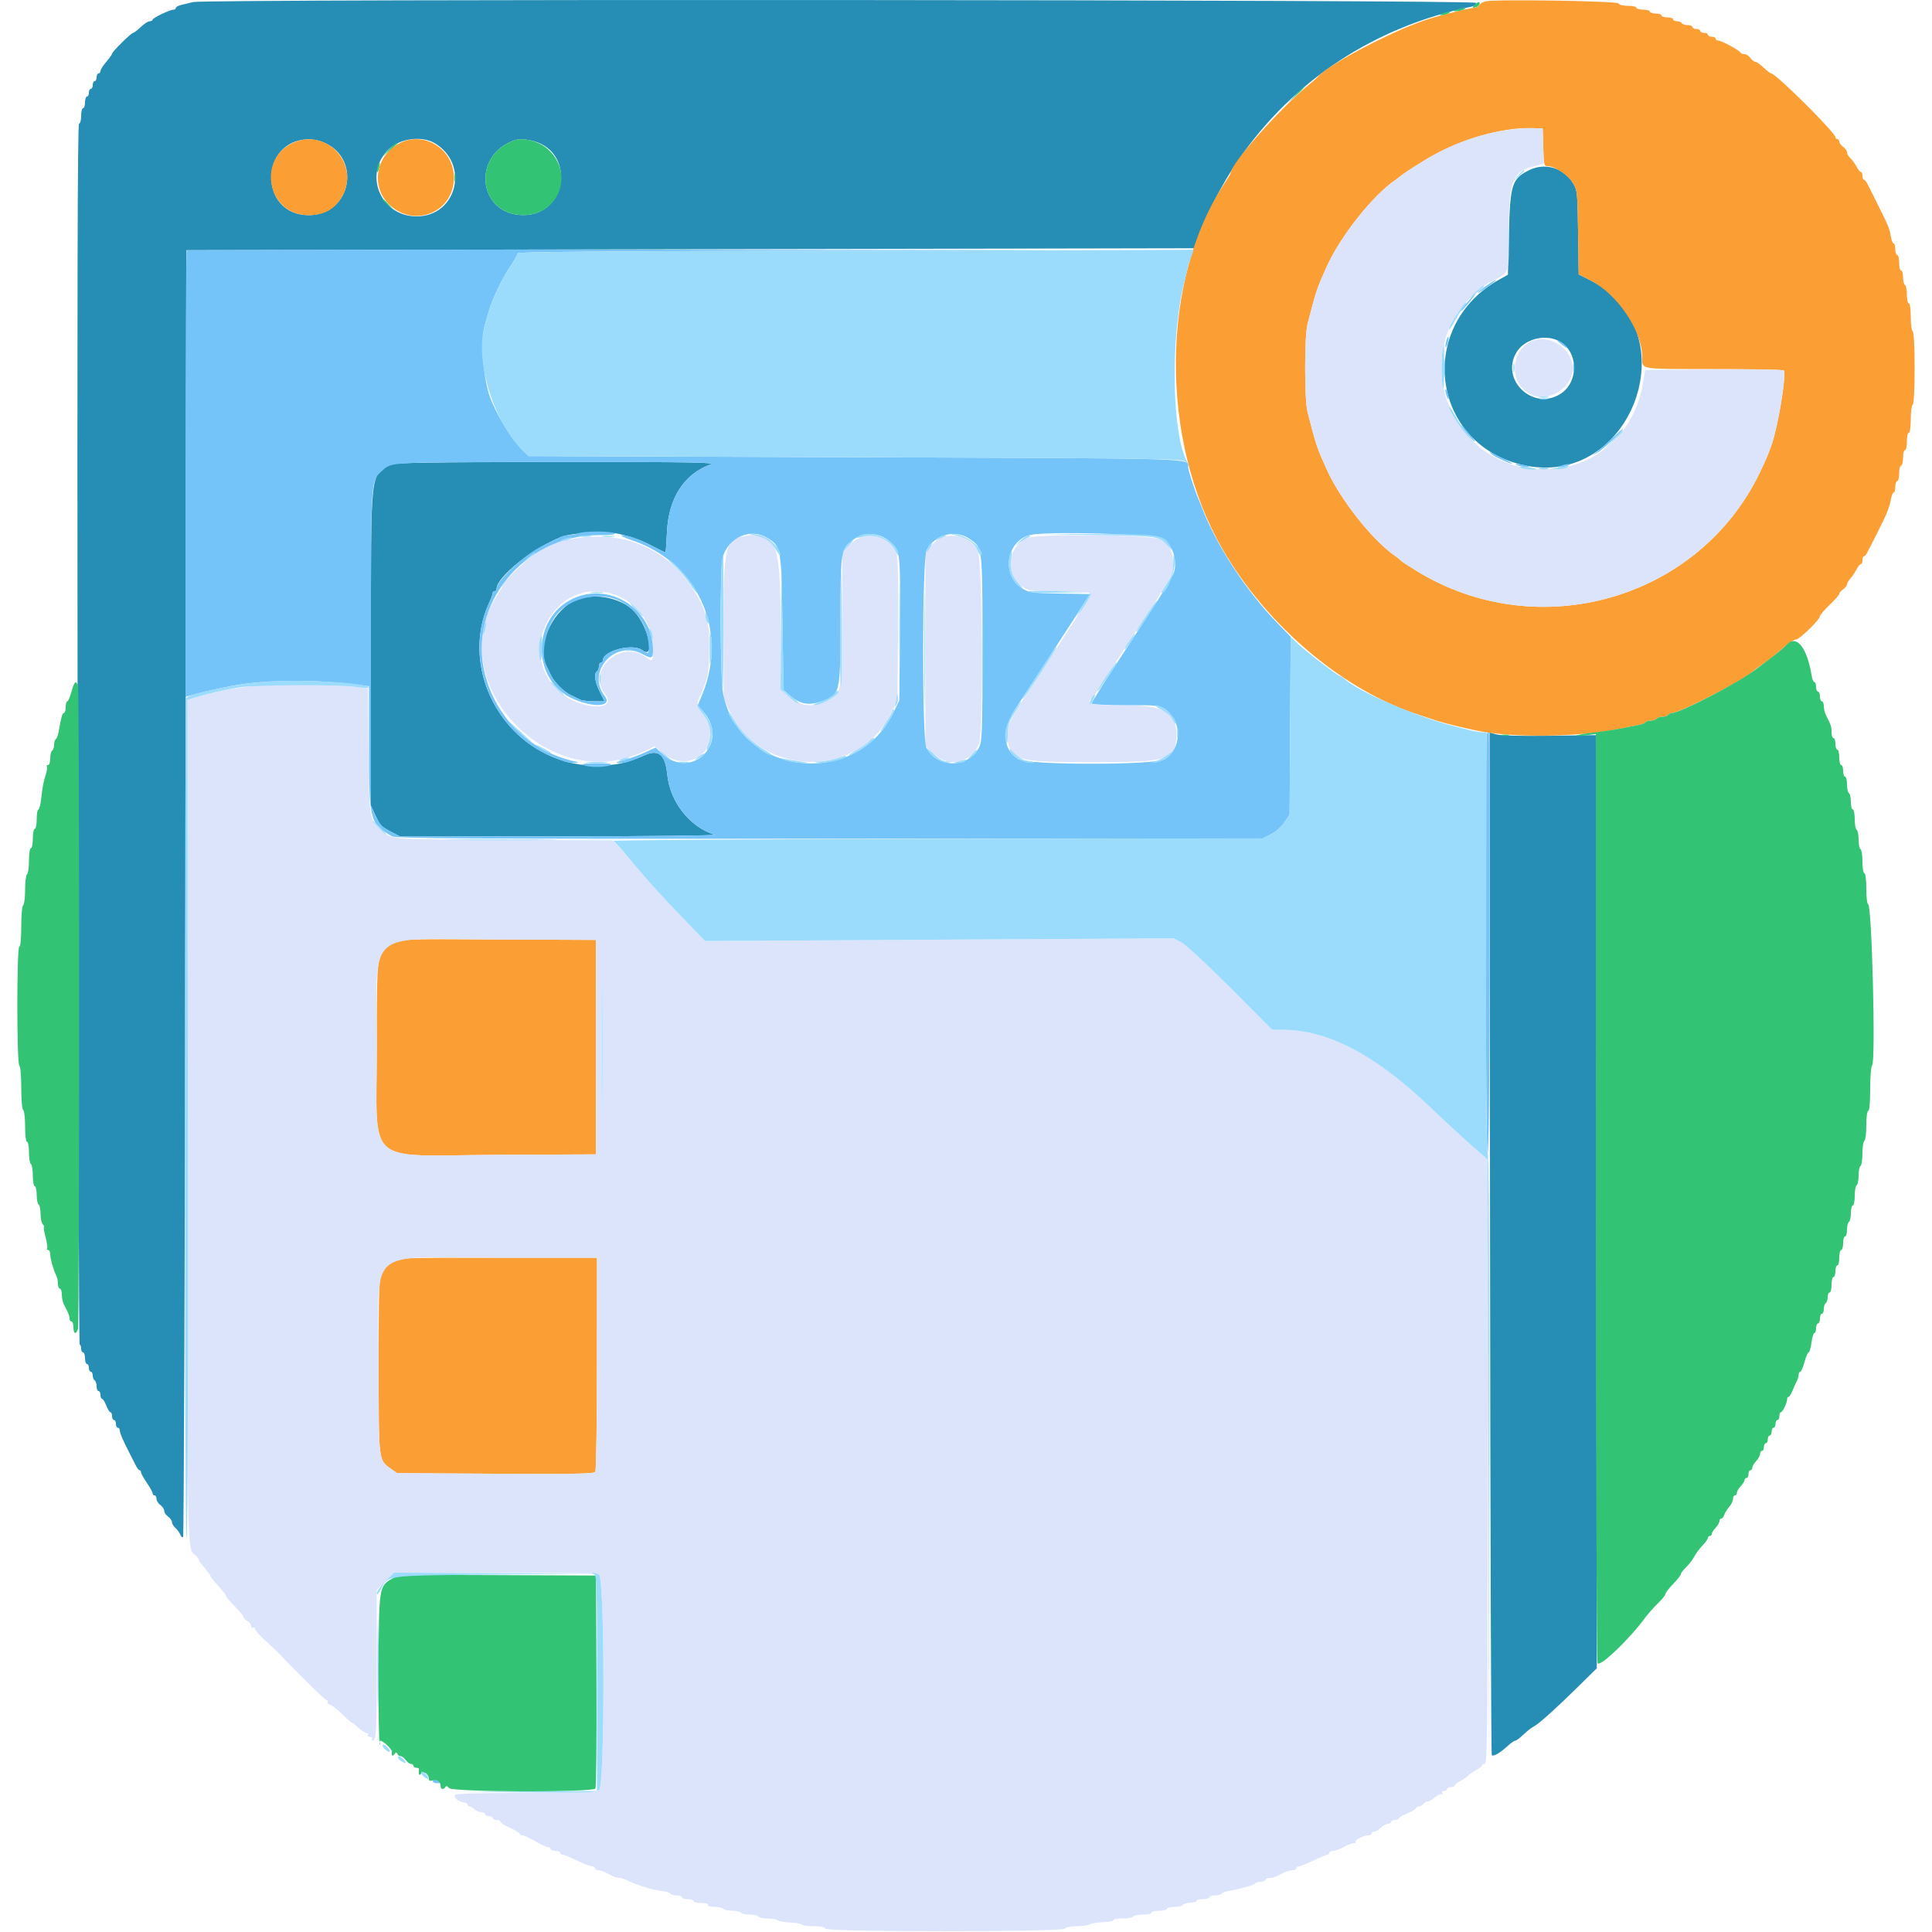 <svg id="svg" version="1.1" xmlns="http://www.w3.org/2000/svg" xmlns:xlink="http://www.w3.org/1999/xlink" width="400" height="400" viewBox="0, 0, 400,400"><g id="svgg"><path id="path0" d="M40.000 0.424 C 39.230 0.607,38.105 0.877,37.500 1.025 C 36.895 1.173,36.400 1.452,36.400 1.647 C 36.400 1.841,36.188 2.000,35.928 2.000 C 35.173 2.000,31.600 3.710,31.600 4.071 C 31.600 4.252,31.328 4.400,30.996 4.400 C 30.664 4.400,29.828 4.940,29.137 5.600 C 28.446 6.260,27.737 6.800,27.560 6.800 C 27.166 6.800,23.200 10.727,23.199 11.119 C 23.199 11.274,22.659 12.030,22.000 12.800 C 21.341 13.570,20.801 14.425,20.801 14.700 C 20.800 14.975,20.620 15.200,20.400 15.200 C 20.180 15.200,20.000 15.560,20.000 16.000 C 20.000 16.440,19.820 16.800,19.600 16.800 C 19.380 16.800,19.200 17.160,19.200 17.600 C 19.200 18.040,19.020 18.400,18.800 18.400 C 18.580 18.400,18.400 18.760,18.400 19.200 C 18.400 19.640,18.220 20.000,18.000 20.000 C 17.780 20.000,17.600 20.540,17.600 21.200 C 17.600 21.860,17.420 22.400,17.200 22.400 C 16.980 22.400,16.800 23.120,16.800 24.000 C 16.800 24.886,16.606 25.600,16.365 25.600 C 16.052 25.600,15.968 61.131,16.065 152.000 C 16.139 221.520,16.335 278.400,16.500 278.400 C 16.665 278.400,16.800 278.760,16.800 279.200 C 16.800 279.640,16.980 280.000,17.200 280.000 C 17.420 280.000,17.600 280.540,17.600 281.200 C 17.600 281.860,17.780 282.400,18.000 282.400 C 18.220 282.400,18.400 282.760,18.400 283.200 C 18.400 283.640,18.580 284.000,18.800 284.000 C 19.020 284.000,19.200 284.349,19.200 284.776 C 19.200 285.203,19.380 285.664,19.600 285.800 C 19.820 285.936,20.000 286.487,20.000 287.024 C 20.000 287.561,20.180 288.000,20.400 288.000 C 20.620 288.000,20.800 288.360,20.800 288.800 C 20.800 289.240,20.946 289.600,21.125 289.600 C 21.304 289.600,21.698 290.230,22.000 291.000 C 22.302 291.770,22.696 292.400,22.875 292.400 C 23.054 292.400,23.200 292.760,23.200 293.200 C 23.200 293.640,23.380 294.000,23.600 294.000 C 23.820 294.000,24.000 294.360,24.000 294.800 C 24.000 295.240,24.180 295.600,24.400 295.600 C 24.620 295.600,24.800 295.842,24.800 296.139 C 24.800 296.700,25.480 298.282,26.890 301.000 C 27.346 301.880,27.917 303.004,28.160 303.497 C 28.402 303.990,28.735 304.395,28.900 304.397 C 29.065 304.399,29.200 304.593,29.200 304.828 C 29.200 305.063,29.740 306.041,30.400 307.000 C 31.060 307.959,31.600 308.937,31.600 309.172 C 31.600 309.407,31.780 309.600,32.000 309.600 C 32.220 309.600,32.400 309.920,32.400 310.312 C 32.400 310.703,32.760 311.283,33.200 311.600 C 33.640 311.917,34.000 312.457,34.000 312.800 C 34.000 313.143,34.360 313.683,34.800 314.000 C 35.240 314.317,35.600 314.831,35.600 315.141 C 35.600 315.452,35.927 315.997,36.328 316.353 C 36.728 316.709,37.182 317.341,37.337 317.757 C 37.492 318.174,37.750 318.384,37.909 318.224 C 38.069 318.064,38.290 258.053,38.400 184.867 L 38.600 51.800 142.940 51.600 L 247.281 51.400 247.861 49.600 C 249.212 45.408,253.077 37.933,256.345 33.189 C 267.797 16.566,284.632 5.488,304.700 1.369 C 305.195 1.268,305.600 0.918,305.600 0.592 C 305.600 -0.076,42.808 -0.242,40.000 0.424 M66.440 29.266 C 75.065 32.226,72.920 44.636,63.800 44.545 C 53.593 44.444,53.632 29.091,63.840 28.832 C 64.522 28.814,65.692 29.010,66.440 29.266 M90.000 29.640 C 97.283 33.992,94.608 44.800,86.249 44.800 C 78.717 44.800,75.116 35.913,80.580 30.812 C 82.907 28.640,87.393 28.082,90.000 29.640 M110.511 29.224 C 119.194 31.635,117.394 44.523,108.373 44.531 C 99.085 44.540,97.521 32.292,106.400 29.080 C 107.383 28.725,108.904 28.778,110.511 29.224 M316.600 35.226 C 313.031 36.998,312.656 38.170,312.408 48.340 L 312.200 56.880 310.400 57.885 C 293.272 67.450,296.233 91.714,315.077 96.217 C 337.744 101.632,350.044 68.522,329.263 58.032 L 326.856 56.817 326.728 48.108 C 326.606 39.791,326.558 39.332,325.665 37.896 C 323.704 34.743,319.857 33.609,316.600 35.226 M323.084 70.786 C 326.871 73.095,326.824 79.236,323.001 81.599 C 317.318 85.112,310.543 78.563,313.998 72.896 C 315.721 70.071,320.203 69.029,323.084 70.786 M80.903 96.175 C 76.593 98.559,76.800 96.637,76.800 134.200 L 76.800 166.809 77.684 168.704 C 78.740 170.971,78.907 171.145,81.138 172.300 L 82.876 173.200 115.938 173.166 C 134.122 173.147,148.530 172.989,147.956 172.815 C 142.836 171.265,138.705 166.020,138.149 160.366 C 137.746 156.257,136.371 155.073,133.496 156.357 C 129.888 157.967,127.440 158.496,123.600 158.496 C 120.126 158.496,117.431 157.973,114.400 156.711 C 101.972 151.537,95.826 136.699,101.224 124.904 C 101.651 123.972,102.000 123.027,102.000 122.804 C 102.000 122.582,102.180 122.400,102.400 122.400 C 102.620 122.400,102.803 122.175,102.807 121.900 C 102.843 119.445,110.336 113.444,116.200 111.173 C 118.532 110.271,125.482 109.912,128.200 110.554 C 131.125 111.246,132.767 111.843,135.133 113.078 C 136.526 113.805,137.716 114.400,137.777 114.400 C 137.837 114.400,137.979 112.458,138.091 110.085 C 138.422 103.108,141.656 98.113,147.099 96.171 C 148.374 95.716,143.566 95.638,115.200 95.657 C 89.395 95.674,81.596 95.791,80.903 96.175 M118.604 124.535 C 113.989 127.035,111.157 133.982,113.153 137.905 C 113.348 138.287,113.752 139.122,114.053 139.759 C 114.753 141.245,116.755 143.247,118.241 143.947 C 118.878 144.248,119.713 144.652,120.095 144.847 C 120.477 145.041,121.774 145.200,122.978 145.200 L 125.167 145.200 124.183 143.242 C 123.159 141.202,122.914 139.424,123.600 139.000 C 123.820 138.864,124.000 138.403,124.000 137.976 C 124.000 137.549,124.180 137.200,124.400 137.200 C 124.620 137.200,124.804 136.975,124.809 136.700 C 124.842 134.717,131.025 133.137,132.976 134.613 C 135.737 136.701,134.311 129.814,131.318 126.600 C 128.468 123.541,122.292 122.538,118.604 124.535 M308.499 257.399 C 308.555 315.553,308.717 363.251,308.861 363.394 C 309.194 363.728,310.607 362.909,312.130 361.500 C 312.784 360.895,313.480 360.400,313.678 360.400 C 313.875 360.400,314.470 359.995,314.999 359.500 C 316.325 358.260,316.892 357.812,317.726 357.345 C 318.766 356.764,322.320 353.552,326.740 349.200 L 330.600 345.400 330.497 248.800 L 330.394 152.200 320.842 152.331 C 315.273 152.408,310.687 152.296,309.844 152.063 L 308.398 151.664 308.499 257.399 " stroke="none" fill="#268eb5" fill-rule="evenodd"></path><path id="path1" d="M307.600 0.270 C 307.050 0.384,306.456 0.730,306.280 1.038 C 306.104 1.347,305.632 1.600,305.231 1.600 C 304.535 1.600,298.327 3.133,295.800 3.928 C 288.726 6.156,274.809 13.437,272.800 15.961 C 272.690 16.100,271.970 16.730,271.200 17.362 C 264.945 22.499,254.800 33.919,254.800 35.824 C 254.800 35.951,254.294 36.808,253.675 37.728 C 240.287 57.632,240.015 90.995,253.056 113.600 C 262.284 129.595,278.205 143.038,293.800 148.002 C 294.680 148.282,295.760 148.641,296.200 148.800 C 298.027 149.460,300.586 150.129,305.300 151.178 C 312.764 152.840,327.165 152.655,335.800 150.788 C 336.900 150.550,338.387 150.256,339.104 150.134 C 339.821 150.012,340.506 149.751,340.627 149.556 C 340.748 149.360,341.276 149.200,341.800 149.200 C 342.324 149.200,342.864 149.020,343.000 148.800 C 343.136 148.580,343.676 148.400,344.200 148.400 C 344.724 148.400,345.264 148.220,345.400 148.000 C 345.536 147.780,345.902 147.600,346.214 147.600 C 347.830 147.600,362.008 140.248,363.200 138.792 C 363.310 138.657,364.213 137.994,365.207 137.319 C 366.200 136.643,367.937 135.260,369.066 134.245 C 370.194 133.230,371.433 132.400,371.819 132.400 C 372.555 132.400,376.800 128.282,376.800 127.568 C 376.800 127.341,377.700 126.292,378.800 125.237 C 379.900 124.183,380.800 123.153,380.800 122.948 C 380.800 122.744,381.160 122.317,381.600 122.000 C 382.040 121.683,382.400 121.227,382.400 120.987 C 382.400 120.747,382.715 120.202,383.100 119.775 C 383.485 119.349,384.055 118.505,384.368 117.900 C 384.680 117.295,385.085 116.800,385.268 116.800 C 385.450 116.800,385.600 116.440,385.600 116.000 C 385.600 115.560,385.735 115.199,385.900 115.197 C 386.065 115.195,386.401 114.790,386.646 114.297 C 386.891 113.804,387.646 112.320,388.324 111.000 C 390.479 106.803,391.215 105.044,391.462 103.502 C 391.594 102.676,391.859 102.000,392.051 102.000 C 392.243 102.000,392.400 101.460,392.400 100.800 C 392.400 100.140,392.580 99.600,392.800 99.600 C 393.020 99.600,393.200 98.880,393.200 98.000 C 393.200 97.120,393.380 96.400,393.600 96.400 C 393.820 96.400,394.000 95.680,394.000 94.800 C 394.000 93.920,394.180 93.200,394.400 93.200 C 394.620 93.200,394.800 92.390,394.800 91.400 C 394.800 90.410,394.980 89.600,395.200 89.600 C 395.428 89.600,395.600 88.408,395.600 86.824 C 395.600 85.297,395.780 83.936,396.000 83.800 C 396.243 83.650,396.400 80.670,396.400 76.200 C 396.400 71.730,396.243 68.750,396.000 68.600 C 395.780 68.464,395.600 67.103,395.600 65.576 C 395.600 63.992,395.428 62.800,395.200 62.800 C 394.980 62.800,394.800 62.001,394.800 61.024 C 394.800 60.047,394.620 59.136,394.400 59.000 C 394.180 58.864,394.000 58.133,394.000 57.376 C 394.000 56.619,393.820 56.000,393.600 56.000 C 393.380 56.000,393.200 55.280,393.200 54.400 C 393.200 53.520,393.020 52.800,392.800 52.800 C 392.580 52.800,392.400 52.260,392.400 51.600 C 392.400 50.940,392.243 50.400,392.051 50.400 C 391.859 50.400,391.590 49.699,391.453 48.841 C 391.207 47.302,390.956 46.708,388.395 41.600 C 387.678 40.170,386.891 38.596,386.646 38.103 C 386.401 37.610,386.065 37.205,385.900 37.203 C 385.735 37.201,385.600 36.840,385.600 36.400 C 385.600 35.960,385.450 35.600,385.268 35.600 C 385.085 35.600,384.681 35.105,384.370 34.500 C 384.060 33.895,383.489 33.109,383.103 32.753 C 382.716 32.397,382.400 31.852,382.400 31.541 C 382.400 31.231,382.040 30.717,381.600 30.400 C 381.160 30.083,380.800 29.593,380.800 29.312 C 380.800 29.030,380.620 28.800,380.400 28.800 C 380.180 28.800,380.000 28.623,380.000 28.406 C 380.000 27.479,367.648 15.200,366.715 15.200 C 366.538 15.200,365.828 14.660,365.137 14.000 C 364.446 13.340,363.678 12.800,363.429 12.800 C 363.180 12.800,362.717 12.440,362.400 12.000 C 362.083 11.560,361.518 11.200,361.145 11.200 C 360.772 11.200,360.407 11.056,360.333 10.880 C 360.143 10.422,356.406 8.400,355.750 8.400 C 355.447 8.400,355.200 8.220,355.200 8.000 C 355.200 7.780,354.840 7.600,354.400 7.600 C 353.960 7.600,353.600 7.420,353.600 7.200 C 353.600 6.980,353.240 6.800,352.800 6.800 C 352.360 6.800,352.000 6.620,352.000 6.400 C 352.000 6.180,351.640 6.000,351.200 6.000 C 350.760 6.000,350.400 5.820,350.400 5.600 C 350.400 5.380,349.961 5.200,349.424 5.200 C 348.887 5.200,348.336 5.020,348.200 4.800 C 348.064 4.580,347.603 4.400,347.176 4.400 C 346.749 4.400,346.400 4.220,346.400 4.000 C 346.400 3.780,345.860 3.600,345.200 3.600 C 344.540 3.600,344.000 3.420,344.000 3.200 C 344.000 2.980,343.460 2.800,342.800 2.800 C 342.140 2.800,341.600 2.620,341.600 2.400 C 341.600 2.180,340.970 2.000,340.200 2.000 C 339.430 2.000,338.800 1.820,338.800 1.600 C 338.800 1.380,338.005 1.200,337.033 1.200 C 335.997 1.200,335.199 0.998,335.104 0.711 C 334.937 0.210,309.833 -0.193,307.600 0.270 M319.514 30.500 C 319.622 34.174,319.678 34.400,320.479 34.400 C 321.869 34.400,324.662 36.283,325.665 37.896 C 326.558 39.332,326.606 39.791,326.728 48.108 L 326.856 56.817 329.263 58.032 C 334.819 60.837,339.988 68.461,339.998 73.867 C 340.003 76.568,339.017 76.400,354.819 76.400 C 362.703 76.400,369.235 76.535,369.335 76.700 C 369.895 77.621,368.078 88.523,366.752 92.200 C 365.941 94.449,365.706 95.000,364.367 97.800 C 351.799 124.066,318.576 133.650,293.400 118.271 C 291.640 117.196,290.110 116.190,290.000 116.035 C 289.890 115.880,289.419 115.494,288.954 115.177 C 284.170 111.913,277.468 103.433,274.591 97.000 C 272.621 92.597,272.484 92.183,270.735 85.400 C 270.407 84.129,270.219 80.775,270.219 76.200 C 270.219 71.625,270.407 68.271,270.735 67.000 C 272.484 60.217,272.621 59.803,274.591 55.400 C 277.468 48.967,284.170 40.487,288.954 37.223 C 289.419 36.906,289.890 36.545,290.000 36.422 C 290.217 36.178,292.460 34.712,295.000 33.154 C 301.770 29.000,310.735 26.325,317.200 26.530 L 319.400 26.600 319.514 30.500 M61.400 29.283 C 53.086 32.189,55.015 44.458,63.800 44.545 C 67.361 44.581,69.765 43.088,71.184 39.959 C 74.011 33.728,67.866 27.022,61.400 29.283 M83.200 29.437 C 77.811 31.767,76.525 38.690,80.768 42.524 C 86.013 47.262,93.982 43.810,93.982 36.800 C 93.982 31.136,88.278 27.241,83.200 29.437 M81.097 195.288 C 78.009 197.081,77.999 197.154,78.009 216.826 C 78.021 241.829,75.135 239.236,102.800 239.101 L 123.400 239.000 123.400 216.800 L 123.400 194.600 103.000 194.507 C 82.672 194.415,82.595 194.417,81.097 195.288 M80.919 261.184 C 78.368 262.739,78.400 262.468,78.400 282.600 C 78.400 302.684,78.350 302.254,80.894 304.068 L 82.200 305.000 102.564 305.121 C 118.949 305.217,122.992 305.139,123.258 304.721 C 123.439 304.434,123.591 294.345,123.594 282.300 L 123.600 260.400 102.900 260.401 C 83.075 260.403,82.146 260.436,80.919 261.184 " stroke="none" fill="#fb9e33" fill-rule="evenodd"></path><path id="path2" d="M311.600 27.002 C 305.613 27.956,300.205 29.960,295.000 33.154 C 292.460 34.712,290.217 36.178,290.000 36.422 C 289.890 36.545,289.419 36.906,288.954 37.223 C 284.170 40.487,277.468 48.967,274.591 55.400 C 272.621 59.803,272.484 60.217,270.735 67.000 C 270.407 68.271,270.219 71.625,270.219 76.200 C 270.219 80.775,270.407 84.129,270.735 85.400 C 272.484 92.183,272.621 92.597,274.591 97.000 C 277.468 103.433,284.170 111.913,288.954 115.177 C 289.419 115.494,289.890 115.880,290.000 116.035 C 290.110 116.190,291.640 117.196,293.400 118.271 C 318.576 133.650,351.799 124.066,364.367 97.800 C 365.706 95.000,365.941 94.449,366.752 92.200 C 368.182 88.236,369.918 77.410,369.239 76.695 C 369.080 76.527,362.571 76.437,354.775 76.495 L 340.600 76.600 340.159 79.287 C 338.420 89.892,330.032 97.200,319.600 97.200 C 301.032 97.200,291.401 74.848,304.313 61.724 C 305.571 60.446,307.320 59.026,308.200 58.570 C 312.765 56.201,312.387 57.202,312.394 47.480 C 312.401 37.191,313.085 35.546,317.848 34.346 L 319.629 33.898 319.514 30.249 L 319.400 26.600 317.200 26.530 C 315.990 26.492,313.470 26.704,311.600 27.002 M243.693 65.600 C 243.693 66.370,243.775 66.685,243.876 66.300 C 243.976 65.915,243.976 65.285,243.876 64.900 C 243.775 64.515,243.693 64.830,243.693 65.600 M316.600 70.886 C 312.590 73.202,312.637 79.372,316.682 81.537 C 320.419 83.537,325.600 80.437,325.600 76.200 C 325.600 71.958,320.233 68.789,316.600 70.886 M242.942 76.600 C 242.941 78.580,243.008 79.440,243.092 78.512 C 243.176 77.584,243.177 75.964,243.095 74.912 C 243.012 73.860,242.943 74.620,242.942 76.600 M120.800 111.252 C 116.565 111.663,113.877 112.616,110.471 114.912 C 108.550 116.208,104.000 120.694,104.000 121.293 C 104.000 121.504,103.671 122.154,103.268 122.738 C 90.956 140.604,113.296 165.078,133.265 155.601 L 135.531 154.526 137.465 156.059 C 143.373 160.740,150.260 153.829,145.572 147.923 C 144.343 146.375,144.168 145.645,144.753 144.495 C 145.233 143.551,145.794 142.097,146.370 140.300 C 146.961 138.459,146.998 129.918,146.420 128.838 C 146.189 128.406,146.000 127.769,146.000 127.422 C 146.000 125.387,141.876 118.978,139.106 116.708 C 133.709 112.286,127.923 110.561,120.800 111.252 M153.735 111.058 C 150.100 111.850,149.799 113.321,149.809 130.200 L 149.817 144.600 151.075 147.281 C 157.525 161.030,177.802 161.257,184.502 147.655 L 185.800 145.019 185.928 130.610 C 186.015 120.910,185.912 115.713,185.615 114.711 C 184.392 110.580,178.483 109.629,175.621 113.101 L 174.400 114.582 174.371 128.191 C 174.338 143.628,174.364 143.488,171.198 145.100 C 168.200 146.627,165.293 146.205,162.900 143.897 L 161.600 142.643 161.600 129.076 C 161.600 111.885,160.587 109.564,153.735 111.058 M194.800 111.407 C 194.030 111.742,192.995 112.639,192.500 113.402 L 191.600 114.789 191.600 134.594 L 191.600 154.400 193.173 155.973 C 196.197 158.997,200.969 158.061,202.652 154.113 C 203.641 151.790,203.437 116.033,202.423 114.045 C 201.028 111.310,197.684 110.153,194.800 111.407 M212.542 111.428 C 208.467 113.474,208.021 118.979,211.727 121.500 C 212.951 122.333,213.492 122.400,219.025 122.406 C 222.311 122.409,225.230 122.558,225.511 122.737 C 226.004 123.049,225.017 124.665,214.596 140.600 C 208.399 150.076,208.116 150.679,208.617 153.351 C 209.394 157.492,210.623 157.800,226.400 157.800 C 242.234 157.800,243.542 157.358,243.542 152.000 C 243.542 147.296,241.074 146.000,232.115 146.000 C 225.137 146.000,224.745 145.869,226.400 144.092 C 226.840 143.620,227.200 143.143,227.200 143.033 C 227.200 142.923,230.018 138.550,233.462 133.316 C 242.925 118.938,242.907 118.970,242.885 116.545 C 242.865 114.271,242.167 112.878,240.472 111.728 C 238.931 110.681,214.550 110.420,212.542 111.428 M126.554 122.875 C 131.665 124.348,135.174 128.909,135.191 134.100 C 135.201 137.122,135.191 137.133,133.525 135.947 C 128.479 132.354,121.455 138.812,125.200 143.600 C 128.218 147.459,119.948 146.991,115.661 143.061 C 106.648 134.797,114.895 119.513,126.554 122.875 M52.303 141.831 C 52.155 141.979,50.901 142.248,49.517 142.429 C 46.043 142.883,43.674 143.412,39.697 144.620 L 38.795 144.895 38.803 232.449 C 38.811 327.608,38.652 320.058,40.700 322.216 C 40.975 322.506,41.200 322.853,41.200 322.988 C 41.200 323.123,41.383 323.451,41.607 323.717 C 43.092 325.477,43.600 326.152,43.600 326.361 C 43.600 326.493,44.320 327.388,45.200 328.351 C 46.080 329.313,46.800 330.254,46.800 330.440 C 46.800 330.626,47.610 331.589,48.600 332.579 C 49.590 333.569,50.400 334.557,50.400 334.775 C 50.400 334.993,50.760 335.365,51.200 335.600 C 51.640 335.835,52.000 336.302,52.000 336.638 C 52.000 336.973,52.180 337.136,52.400 337.000 C 52.620 336.864,52.806 336.988,52.813 337.276 C 52.820 337.564,53.741 338.610,54.859 339.600 C 55.977 340.590,57.276 341.810,57.746 342.310 C 61.589 346.405,67.299 352.000,67.635 352.000 C 67.862 352.000,67.944 352.167,67.818 352.371 C 67.692 352.575,67.962 352.861,68.418 353.006 C 68.875 353.151,70.047 354.068,71.024 355.045 C 72.001 356.022,72.800 356.736,72.800 356.633 C 72.800 356.530,73.380 356.975,74.089 357.623 C 74.798 358.270,75.619 358.800,75.913 358.800 C 76.207 358.800,76.336 358.980,76.200 359.200 C 76.064 359.420,76.244 359.600,76.600 359.600 C 76.956 359.600,77.136 359.780,77.000 360.000 C 76.864 360.220,76.924 360.400,77.134 360.400 C 77.914 360.400,78.000 358.792,78.000 344.157 L 78.000 329.179 79.789 327.389 L 81.579 325.600 102.416 325.600 C 116.014 325.600,123.521 325.744,124.026 326.014 C 125.200 326.642,125.241 369.477,124.069 370.538 C 123.416 371.128,121.772 371.200,108.892 371.200 C 99.093 371.200,94.362 371.337,94.184 371.627 C 93.865 372.142,95.126 373.170,96.100 373.187 C 96.485 373.194,96.800 373.380,96.800 373.600 C 96.800 373.820,96.993 374.000,97.229 374.000 C 97.464 374.000,97.927 374.270,98.257 374.600 C 98.587 374.930,99.204 375.200,99.629 375.200 C 100.053 375.200,100.400 375.380,100.400 375.600 C 100.400 375.820,100.760 376.000,101.200 376.000 C 101.640 376.000,102.000 376.180,102.000 376.400 C 102.000 376.620,102.360 376.800,102.800 376.800 C 103.240 376.800,103.600 376.965,103.600 377.167 C 103.600 377.369,104.500 377.942,105.600 378.439 C 106.700 378.936,107.600 379.491,107.600 379.671 C 107.600 379.852,107.862 380.000,108.182 380.000 C 108.503 380.000,109.681 380.540,110.800 381.200 C 111.919 381.860,113.097 382.400,113.418 382.400 C 113.738 382.400,114.000 382.580,114.000 382.800 C 114.000 383.020,114.450 383.200,115.000 383.200 C 115.550 383.200,116.000 383.380,116.000 383.600 C 116.000 383.820,116.230 384.000,116.510 384.000 C 116.791 384.000,118.096 384.534,119.410 385.187 C 120.725 385.841,122.115 386.381,122.500 386.387 C 122.885 386.394,123.200 386.580,123.200 386.800 C 123.200 387.020,123.472 387.200,123.805 387.200 C 124.138 387.200,124.768 387.380,125.205 387.600 C 125.642 387.820,126.358 388.180,126.795 388.400 C 127.232 388.620,127.864 388.800,128.200 388.800 C 128.536 388.800,129.123 388.959,129.505 389.153 C 131.470 390.151,134.901 391.250,136.734 391.467 C 137.871 391.601,138.800 391.866,138.800 392.056 C 138.800 392.245,139.340 392.400,140.000 392.400 C 140.660 392.400,141.200 392.580,141.200 392.800 C 141.200 393.020,141.740 393.200,142.400 393.200 C 143.060 393.200,143.600 393.380,143.600 393.600 C 143.600 393.820,144.331 394.000,145.224 394.000 C 146.204 394.000,146.749 394.158,146.600 394.400 C 146.451 394.641,146.988 394.800,147.953 394.800 C 148.833 394.800,149.664 394.980,149.800 395.200 C 149.936 395.420,150.746 395.600,151.600 395.600 C 152.454 395.600,153.264 395.780,153.400 396.000 C 153.536 396.220,154.346 396.400,155.200 396.400 C 156.054 396.400,156.864 396.580,157.000 396.800 C 157.136 397.020,158.011 397.200,158.944 397.200 C 159.877 397.200,160.811 397.370,161.020 397.577 C 161.229 397.784,162.435 397.995,163.700 398.045 C 164.965 398.096,166.000 398.286,166.000 398.468 C 166.000 398.651,167.065 398.800,168.367 398.800 C 169.904 398.800,170.792 398.975,170.900 399.300 C 171.144 400.031,219.729 400.031,220.460 399.300 C 220.735 399.025,221.836 398.800,222.906 398.800 C 223.977 398.800,225.169 398.631,225.556 398.423 C 225.943 398.216,227.273 398.006,228.512 397.956 C 229.750 397.906,230.671 397.715,230.558 397.532 C 230.445 397.350,231.253 397.200,232.353 397.200 C 233.453 397.200,234.464 397.020,234.600 396.800 C 234.736 396.580,235.647 396.400,236.624 396.400 C 237.601 396.400,238.400 396.220,238.400 396.000 C 238.400 395.780,239.120 395.600,240.000 395.600 C 240.880 395.600,241.600 395.420,241.600 395.200 C 241.600 394.980,242.305 394.800,243.167 394.800 C 244.028 394.800,244.793 394.628,244.867 394.418 C 244.940 394.207,245.663 393.991,246.474 393.937 C 247.285 393.884,247.859 393.696,247.751 393.520 C 247.642 393.344,248.193 393.200,248.976 393.200 C 249.759 393.200,250.400 393.020,250.400 392.800 C 250.400 392.580,250.929 392.400,251.576 392.400 C 252.223 392.400,252.852 392.240,252.973 392.044 C 253.094 391.849,253.779 391.595,254.496 391.480 C 255.213 391.365,256.070 391.189,256.400 391.087 C 256.730 390.985,257.589 390.766,258.308 390.599 C 259.028 390.433,259.714 390.140,259.832 389.948 C 259.950 389.757,260.487 389.600,261.024 389.600 C 261.561 389.600,262.000 389.420,262.000 389.200 C 262.000 388.980,262.362 388.800,262.805 388.800 C 263.583 388.800,263.969 388.658,265.895 387.662 C 266.387 387.408,267.152 387.200,267.595 387.200 C 268.038 387.200,268.400 387.020,268.400 386.800 C 268.400 386.580,268.638 386.400,268.929 386.400 C 269.220 386.400,270.573 385.860,271.935 385.200 C 273.298 384.540,274.590 384.000,274.806 384.000 C 275.023 384.000,275.200 383.820,275.200 383.600 C 275.200 383.380,275.555 383.200,275.988 383.200 C 276.421 383.200,277.417 382.840,278.200 382.400 C 278.983 381.960,279.919 381.600,280.279 381.600 C 280.639 381.600,280.816 381.483,280.673 381.339 C 280.336 381.003,282.263 380.000,283.246 380.000 C 283.661 380.000,284.000 379.820,284.000 379.600 C 284.000 379.380,284.236 379.200,284.525 379.200 C 284.813 379.200,285.436 378.840,285.908 378.400 C 286.380 377.960,287.044 377.600,287.383 377.600 C 287.722 377.600,288.000 377.420,288.000 377.200 C 288.000 376.980,288.360 376.800,288.800 376.800 C 289.240 376.800,289.600 376.657,289.600 376.482 C 289.600 376.307,290.410 375.830,291.400 375.422 C 292.390 375.013,293.200 374.527,293.200 374.340 C 293.200 374.153,293.448 374.000,293.751 374.000 C 294.054 374.000,294.524 373.732,294.796 373.404 C 295.068 373.077,295.416 372.887,295.570 372.982 C 295.724 373.077,296.357 372.719,296.977 372.186 C 297.597 371.653,298.289 371.331,298.514 371.470 C 298.749 371.616,298.802 371.527,298.638 371.262 C 298.469 370.988,298.607 370.800,298.976 370.800 C 299.319 370.800,299.600 370.620,299.600 370.400 C 299.600 370.180,299.960 370.000,300.400 370.000 C 300.840 370.000,301.200 369.850,301.200 369.668 C 301.200 369.485,301.695 369.081,302.300 368.770 C 302.905 368.460,303.670 367.933,304.000 367.600 C 304.330 367.267,305.095 366.740,305.700 366.430 C 306.305 366.119,306.800 365.715,306.800 365.532 C 306.800 365.350,307.070 365.200,307.400 365.200 C 307.931 365.200,308.000 357.981,308.000 302.628 L 308.000 240.055 304.900 237.357 C 303.195 235.874,299.154 232.142,295.920 229.064 C 284.561 218.255,274.838 213.202,265.397 213.200 L 263.393 213.200 254.797 204.572 C 250.068 199.827,245.480 195.569,244.600 195.110 L 243.000 194.275 194.486 194.550 L 145.972 194.824 143.886 192.674 C 137.132 185.713,134.458 182.777,130.071 177.500 C 128.470 175.575,126.944 173.991,126.680 173.981 C 126.416 173.970,116.210 173.925,104.000 173.881 C 80.100 173.794,81.062 173.878,78.672 171.651 C 76.466 169.595,76.417 169.255,76.304 155.400 L 76.200 142.600 74.000 142.260 C 71.241 141.834,52.667 141.466,52.303 141.831 M123.400 216.800 L 123.400 239.000 102.800 239.101 C 75.135 239.236,78.021 241.829,78.009 216.826 C 77.996 191.878,75.194 194.381,103.000 194.507 L 123.400 194.600 123.400 216.800 M124.700 227.900 C 124.638 234.005,124.587 229.010,124.587 216.800 C 124.587 204.590,124.638 199.595,124.700 205.700 C 124.762 211.805,124.762 221.795,124.700 227.900 M123.594 282.300 C 123.591 294.345,123.439 304.434,123.258 304.721 C 122.992 305.139,118.949 305.217,102.564 305.121 L 82.200 305.000 80.894 304.068 C 78.350 302.254,78.400 302.684,78.400 282.600 C 78.400 257.576,75.279 260.403,102.900 260.401 L 123.600 260.400 123.594 282.300 " stroke="none" fill="#dbe4fb" fill-rule="evenodd"></path><path id="path3" d="M38.667 51.867 C 38.520 52.013,38.400 72.867,38.400 98.208 L 38.400 144.283 40.500 143.700 C 42.611 143.113,44.500 142.691,48.200 141.978 C 54.904 140.685,65.905 140.632,74.700 141.849 L 76.400 142.084 76.400 154.793 C 76.400 169.882,76.575 170.555,81.173 173.149 C 81.990 173.610,96.490 173.691,171.773 173.652 L 261.400 173.607 263.154 172.712 C 264.150 172.205,265.361 171.135,265.954 170.239 L 267.000 168.659 267.112 150.251 L 267.224 131.843 264.481 129.021 C 257.992 122.345,251.783 112.827,248.811 105.000 C 248.644 104.560,248.315 103.750,248.080 103.200 C 247.281 101.330,246.000 97.349,246.000 96.735 C 246.000 94.822,249.348 94.922,177.035 94.666 L 109.470 94.426 108.292 93.313 C 106.174 91.313,103.012 86.258,101.587 82.594 C 100.077 78.710,99.409 70.459,100.353 67.360 C 100.548 66.722,100.938 65.390,101.221 64.400 C 101.962 61.810,103.907 57.757,105.673 55.122 C 106.513 53.869,107.200 52.655,107.200 52.423 C 107.200 52.131,128.525 51.971,177.100 51.900 C 233.830 51.817,227.398 51.779,142.967 51.699 C 85.748 51.644,38.813 51.720,38.667 51.867 M307.660 59.203 C 306.747 59.864,306.000 60.503,306.000 60.623 C 306.000 60.811,308.254 59.277,309.380 58.322 C 310.327 57.519,309.156 58.118,307.660 59.203 M304.559 61.700 C 302.807 63.721,302.287 64.400,302.490 64.400 C 302.607 64.400,303.367 63.590,304.179 62.600 C 305.681 60.766,305.979 60.063,304.559 61.700 M299.429 70.629 C 299.281 71.215,299.238 71.772,299.332 71.866 C 299.427 71.960,299.624 71.558,299.771 70.971 C 299.919 70.385,299.962 69.828,299.868 69.734 C 299.773 69.640,299.576 70.042,299.429 70.629 M322.400 70.511 C 322.400 70.587,322.985 71.078,323.700 71.601 C 324.504 72.190,324.784 72.287,324.433 71.855 C 323.900 71.199,322.400 70.207,322.400 70.511 M298.937 76.200 C 298.939 77.960,299.009 78.630,299.093 77.689 C 299.178 76.749,299.177 75.309,299.091 74.489 C 299.005 73.670,298.936 74.440,298.937 76.200 M325.714 76.200 C 325.717 77.300,325.795 77.703,325.887 77.095 C 325.979 76.486,325.977 75.586,325.882 75.095 C 325.787 74.603,325.711 75.100,325.714 76.200 M299.256 80.800 C 299.256 81.130,299.411 81.760,299.600 82.200 C 299.817 82.704,299.944 82.778,299.944 82.400 C 299.944 82.070,299.789 81.440,299.600 81.000 C 299.383 80.496,299.256 80.422,299.256 80.800 M318.900 82.676 C 319.285 82.776,319.915 82.776,320.300 82.676 C 320.685 82.575,320.370 82.493,319.600 82.493 C 318.830 82.493,318.515 82.575,318.900 82.676 M303.596 89.594 C 304.290 90.471,305.067 91.318,305.323 91.476 C 305.578 91.634,305.093 90.916,304.245 89.881 C 303.397 88.847,302.620 88.000,302.518 88.000 C 302.416 88.000,302.901 88.718,303.596 89.594 M333.600 90.916 C 332.390 92.070,330.950 93.334,330.400 93.725 C 329.438 94.408,329.450 94.408,330.697 93.733 C 331.829 93.120,336.483 88.787,335.986 88.808 C 335.884 88.812,334.810 89.761,333.600 90.916 M309.103 94.217 C 310.052 94.882,312.576 96.006,313.087 95.991 C 313.398 95.982,308.773 93.626,308.411 93.609 C 308.307 93.604,308.618 93.878,309.103 94.217 M147.099 96.171 C 141.656 98.113,138.422 103.108,138.091 110.085 C 137.979 112.458,137.837 114.400,137.777 114.400 C 137.716 114.400,136.526 113.810,135.133 113.088 C 132.103 111.519,130.088 110.797,128.772 110.809 C 128.237 110.813,129.240 111.310,131.000 111.913 C 144.405 116.504,150.785 130.423,145.491 143.529 L 144.471 146.053 145.622 147.363 C 151.245 153.768,143.157 161.789,136.970 155.942 L 135.741 154.780 133.570 155.773 C 132.377 156.319,130.410 157.032,129.200 157.357 C 127.373 157.847,127.217 157.952,128.281 157.974 C 129.544 158.000,130.148 157.811,133.496 156.343 C 136.377 155.080,137.746 156.264,138.149 160.366 C 138.705 166.020,142.836 171.265,147.956 172.815 C 148.530 172.989,134.122 173.147,115.938 173.166 L 82.876 173.200 81.138 172.300 C 78.907 171.145,78.740 170.971,77.684 168.704 L 76.800 166.809 76.800 134.200 C 76.800 98.316,76.712 99.652,79.229 97.374 C 81.146 95.639,80.299 95.679,115.200 95.657 C 143.566 95.638,148.374 95.716,147.099 96.171 M314.400 96.400 C 314.950 96.576,315.760 96.720,316.200 96.720 C 316.833 96.720,316.792 96.654,316.000 96.400 C 315.450 96.224,314.640 96.080,314.200 96.080 C 313.567 96.080,313.608 96.146,314.400 96.400 M323.200 96.400 C 322.396 96.657,322.357 96.723,323.000 96.732 C 323.440 96.738,324.160 96.589,324.600 96.400 C 325.619 95.962,324.568 95.962,323.200 96.400 M318.700 97.082 C 319.195 97.178,320.005 97.178,320.500 97.082 C 320.995 96.987,320.590 96.909,319.600 96.909 C 318.610 96.909,318.205 96.987,318.700 97.082 M119.800 110.400 C 119.360 110.589,118.503 110.756,117.895 110.772 C 117.287 110.787,116.477 110.957,116.095 111.148 C 115.713 111.340,113.991 112.186,112.270 113.029 C 108.512 114.868,102.832 120.193,102.807 121.900 C 102.803 122.175,102.620 122.400,102.400 122.400 C 102.180 122.400,102.000 122.582,102.000 122.804 C 102.000 123.027,101.651 123.972,101.224 124.904 C 95.832 136.684,102.068 151.730,114.400 156.698 C 114.950 156.919,115.903 157.303,116.519 157.550 C 117.134 157.798,118.214 157.979,118.919 157.954 C 119.696 157.925,119.885 157.840,119.400 157.736 C 109.949 155.715,102.790 148.874,100.410 139.588 C 96.744 125.288,108.483 110.840,123.800 110.799 C 126.532 110.791,127.610 110.665,127.200 110.400 C 126.465 109.925,120.905 109.925,119.800 110.400 M159.021 111.451 C 161.714 113.215,161.780 113.605,162.000 128.944 L 162.200 142.889 163.593 144.051 C 165.575 145.705,167.218 146.070,169.553 145.377 C 173.987 144.060,174.000 144.011,174.000 128.613 C 174.000 114.072,174.055 113.714,176.608 111.767 C 179.803 109.330,184.639 110.820,185.926 114.639 C 186.333 115.845,186.424 119.478,186.326 130.600 L 186.200 145.000 184.885 147.689 C 177.257 163.284,153.369 160.700,149.763 143.891 C 149.087 140.742,148.982 118.020,149.631 115.443 C 150.691 111.231,155.540 109.170,159.021 111.451 M200.864 111.646 C 203.453 113.489,203.400 113.021,203.400 134.231 C 203.400 152.233,203.352 153.551,202.654 154.847 C 200.357 159.114,194.016 159.086,191.800 154.799 C 190.862 152.986,190.907 115.726,191.850 113.904 C 193.567 110.584,197.862 109.508,200.864 111.646 M240.706 111.532 C 242.434 112.764,243.292 114.519,243.292 116.821 C 243.292 118.890,243.389 118.725,231.462 136.941 C 228.458 141.529,226.000 145.444,226.000 145.641 C 226.000 145.839,229.163 146.000,233.062 146.000 C 240.023 146.000,240.144 146.015,241.467 147.024 C 244.811 149.575,244.626 155.055,241.123 157.190 C 239.072 158.441,212.924 158.439,210.873 157.188 C 207.590 155.187,207.314 151.252,210.149 146.873 C 211.101 145.403,213.650 141.500,215.813 138.200 C 217.976 134.900,221.077 130.130,222.704 127.600 L 225.662 123.000 219.407 122.890 C 213.602 122.787,213.042 122.711,211.637 121.824 C 207.360 119.124,208.235 112.288,213.048 110.803 C 215.927 109.915,239.303 110.531,240.706 111.532 M119.389 123.616 C 110.044 127.212,109.673 140.835,118.813 144.767 C 123.149 146.633,126.885 146.252,125.205 144.115 C 121.296 139.146,127.262 132.369,132.904 135.370 C 134.996 136.482,135.202 136.397,135.194 134.433 C 135.160 126.455,126.828 120.753,119.389 123.616 M128.462 124.500 C 131.736 126.196,133.808 129.229,134.248 132.970 C 134.524 135.320,134.298 135.612,132.976 134.613 C 131.025 133.137,124.842 134.717,124.809 136.700 C 124.804 136.975,124.620 137.200,124.400 137.200 C 124.180 137.200,124.000 137.549,124.000 137.976 C 124.000 138.403,123.820 138.864,123.600 139.000 C 122.914 139.424,123.159 141.202,124.183 143.242 L 125.167 145.200 122.978 145.200 C 121.774 145.200,120.477 145.041,120.095 144.847 C 119.713 144.652,118.878 144.248,118.241 143.947 C 116.755 143.247,114.753 141.245,114.053 139.759 C 113.752 139.122,113.348 138.287,113.153 137.905 C 111.773 135.192,113.167 129.250,115.804 126.607 C 118.896 123.508,124.686 122.544,128.462 124.500 M307.867 151.867 C 307.417 152.317,307.549 238.321,308.000 238.600 C 308.266 238.764,308.400 224.204,308.400 195.224 C 308.400 171.231,308.340 151.600,308.267 151.600 C 308.193 151.600,308.013 151.720,307.867 151.867 M120.800 158.400 C 121.130 158.613,122.390 158.788,123.600 158.788 C 124.810 158.788,126.070 158.613,126.400 158.400 C 126.813 158.133,125.941 158.012,123.600 158.012 C 121.259 158.012,120.387 158.133,120.800 158.400 M78.181 344.800 C 78.181 352.830,78.234 356.115,78.299 352.100 C 78.365 348.085,78.365 341.515,78.299 337.500 C 78.234 333.485,78.181 336.770,78.181 344.800 M89.600 368.800 C 89.600 369.020,90.005 369.197,90.500 369.194 C 91.228 369.189,91.285 369.114,90.800 368.800 C 90.024 368.299,89.600 368.299,89.600 368.800 " stroke="none" fill="#74c3f9" fill-rule="evenodd"></path><path id="path4" d="M305.247 1.055 C 304.769 1.595,304.791 1.660,305.414 1.539 C 305.810 1.463,306.209 1.175,306.300 0.900 C 306.530 0.210,305.916 0.300,305.247 1.055 M301.600 2.000 C 300.796 2.257,300.757 2.323,301.400 2.332 C 301.840 2.338,302.560 2.189,303.000 2.000 C 304.019 1.562,302.968 1.562,301.600 2.000 M298.600 2.800 C 298.096 3.017,298.022 3.144,298.400 3.144 C 298.730 3.144,299.360 2.989,299.800 2.800 C 300.304 2.583,300.378 2.456,300.000 2.456 C 299.670 2.456,299.040 2.611,298.600 2.800 M268.181 19.700 L 266.600 21.400 268.300 19.819 C 269.881 18.348,270.184 18.000,269.881 18.000 C 269.816 18.000,269.051 18.765,268.181 19.700 M106.400 29.080 C 97.521 32.292,99.085 44.540,108.373 44.531 C 115.813 44.524,119.003 35.773,113.369 30.827 C 111.496 29.182,108.320 28.386,106.400 29.080 M80.378 31.100 L 79.000 32.600 80.596 31.200 C 81.473 30.430,82.268 29.755,82.362 29.700 C 82.456 29.645,82.359 29.600,82.145 29.600 C 81.932 29.600,81.137 30.275,80.378 31.100 M78.249 34.215 C 78.112 34.573,78.015 35.166,78.034 35.533 C 78.053 35.900,78.227 35.669,78.421 35.020 C 78.798 33.758,78.665 33.133,78.249 34.215 M94.093 36.800 C 94.093 37.570,94.175 37.885,94.276 37.500 C 94.376 37.115,94.376 36.485,94.276 36.100 C 94.175 35.715,94.093 36.030,94.093 36.800 M79.200 41.325 C 79.200 41.394,79.785 41.979,80.500 42.625 L 81.800 43.800 80.625 42.500 C 79.530 41.288,79.200 41.016,79.200 41.325 M369.970 133.437 C 369.436 134.008,367.920 135.278,366.600 136.260 C 365.280 137.241,363.930 138.262,363.600 138.528 C 360.463 141.053,347.916 147.600,346.214 147.600 C 345.902 147.600,345.536 147.780,345.400 148.000 C 345.264 148.220,344.724 148.400,344.200 148.400 C 343.676 148.400,343.136 148.580,343.000 148.800 C 342.864 149.020,342.324 149.200,341.800 149.200 C 341.276 149.200,340.748 149.360,340.627 149.556 C 340.506 149.751,339.821 150.012,339.104 150.134 C 338.387 150.256,336.900 150.549,335.800 150.784 C 334.700 151.020,332.186 151.400,330.213 151.627 C 328.239 151.855,326.529 152.147,326.413 152.275 C 326.296 152.403,327.145 152.388,328.300 152.240 L 330.400 151.972 330.406 247.886 C 330.410 302.136,330.565 344.041,330.763 344.354 C 331.283 345.174,337.248 339.480,340.563 335.000 C 341.214 334.120,342.434 332.739,343.273 331.931 C 344.113 331.124,344.800 330.269,344.800 330.032 C 344.800 329.795,345.520 328.859,346.400 327.952 C 347.280 327.045,348.000 326.127,348.000 325.912 C 348.000 325.697,348.495 325.044,349.100 324.460 C 349.705 323.877,350.462 322.893,350.781 322.274 C 351.101 321.655,351.866 320.621,352.481 319.978 C 353.097 319.334,353.600 318.626,353.600 318.404 C 353.600 318.182,353.780 318.000,354.000 318.000 C 354.220 318.000,354.400 317.812,354.400 317.583 C 354.400 317.354,354.760 316.780,355.200 316.308 C 355.640 315.836,356.000 315.213,356.000 314.925 C 356.000 314.636,356.168 314.400,356.373 314.400 C 356.578 314.400,356.854 314.061,356.985 313.648 C 357.116 313.234,357.578 312.486,358.012 311.986 C 358.445 311.487,358.800 310.745,358.800 310.339 C 358.800 309.932,358.980 309.600,359.200 309.600 C 359.420 309.600,359.600 309.364,359.600 309.075 C 359.600 308.787,359.960 308.164,360.400 307.692 C 360.840 307.220,361.200 306.646,361.200 306.417 C 361.200 306.188,361.380 306.000,361.600 306.000 C 361.820 306.000,362.000 305.640,362.000 305.200 C 362.000 304.760,362.180 304.400,362.400 304.400 C 362.620 304.400,362.800 304.164,362.800 303.875 C 362.800 303.587,363.160 302.964,363.600 302.492 C 364.040 302.020,364.400 301.356,364.400 301.017 C 364.400 300.678,364.580 300.400,364.800 300.400 C 365.020 300.400,365.200 300.040,365.200 299.600 C 365.200 299.160,365.380 298.800,365.600 298.800 C 365.820 298.800,366.000 298.440,366.000 298.000 C 366.000 297.560,366.180 297.200,366.400 297.200 C 366.620 297.200,366.800 296.840,366.800 296.400 C 366.800 295.960,366.980 295.600,367.200 295.600 C 367.420 295.600,367.600 295.240,367.600 294.800 C 367.600 294.360,367.780 294.000,368.000 294.000 C 368.220 294.000,368.400 293.640,368.400 293.200 C 368.400 292.760,368.535 292.399,368.700 292.397 C 369.059 292.393,370.000 290.456,370.000 289.720 C 370.000 289.434,370.136 289.200,370.302 289.200 C 370.469 289.200,370.840 288.615,371.129 287.900 C 371.417 287.185,371.821 286.287,372.026 285.905 C 372.232 285.523,372.400 284.938,372.400 284.605 C 372.400 284.272,372.547 284.000,372.728 284.000 C 372.908 284.000,373.300 283.100,373.600 282.000 C 373.900 280.900,374.286 280.000,374.459 280.000 C 374.631 280.000,374.892 279.100,375.038 278.000 C 375.184 276.900,375.460 276.000,375.652 276.000 C 375.843 276.000,376.000 275.550,376.000 275.000 C 376.000 274.450,376.180 274.000,376.400 274.000 C 376.620 274.000,376.800 273.550,376.800 273.000 C 376.800 272.450,376.980 272.000,377.200 272.000 C 377.420 272.000,377.600 271.561,377.600 271.024 C 377.600 270.487,377.780 269.936,378.000 269.800 C 378.220 269.664,378.400 269.113,378.400 268.576 C 378.400 268.039,378.580 267.600,378.800 267.600 C 379.020 267.600,379.200 266.880,379.200 266.000 C 379.200 265.120,379.380 264.400,379.600 264.400 C 379.820 264.400,380.000 263.860,380.000 263.200 C 380.000 262.540,380.180 262.000,380.400 262.000 C 380.620 262.000,380.800 261.280,380.800 260.400 C 380.800 259.520,380.980 258.800,381.200 258.800 C 381.420 258.800,381.600 258.170,381.600 257.400 C 381.600 256.630,381.780 256.000,382.000 256.000 C 382.220 256.000,382.400 255.381,382.400 254.624 C 382.400 253.867,382.580 253.136,382.800 253.000 C 383.020 252.864,383.200 252.043,383.200 251.176 C 383.200 250.309,383.380 249.600,383.600 249.600 C 383.820 249.600,384.000 248.711,384.000 247.624 C 384.000 246.537,384.180 245.536,384.400 245.400 C 384.620 245.264,384.800 244.364,384.800 243.400 C 384.800 242.436,384.980 241.536,385.200 241.400 C 385.420 241.264,385.600 240.094,385.600 238.800 C 385.600 237.506,385.780 236.336,386.000 236.200 C 386.220 236.064,386.400 234.613,386.400 232.976 C 386.400 231.259,386.569 230.000,386.800 230.000 C 387.043 230.000,387.200 228.227,387.200 225.480 C 387.200 222.913,387.378 220.782,387.612 220.548 C 388.367 219.793,387.550 187.200,386.776 187.200 C 386.569 187.200,386.400 185.760,386.400 184.000 C 386.400 182.133,386.233 180.800,386.000 180.800 C 385.778 180.800,385.600 179.741,385.600 178.424 C 385.600 177.117,385.420 175.936,385.200 175.800 C 384.980 175.664,384.800 174.764,384.800 173.800 C 384.800 172.836,384.620 171.936,384.400 171.800 C 384.180 171.664,384.000 170.663,384.000 169.576 C 384.000 168.489,383.820 167.600,383.600 167.600 C 383.380 167.600,383.200 166.891,383.200 166.024 C 383.200 165.157,383.020 164.336,382.800 164.200 C 382.580 164.064,382.400 163.243,382.400 162.376 C 382.400 161.509,382.220 160.800,382.000 160.800 C 381.780 160.800,381.600 160.260,381.600 159.600 C 381.600 158.940,381.420 158.400,381.200 158.400 C 380.980 158.400,380.800 157.680,380.800 156.800 C 380.800 155.920,380.620 155.200,380.400 155.200 C 380.180 155.200,380.000 154.660,380.000 154.000 C 380.000 153.340,379.820 152.800,379.600 152.800 C 379.380 152.800,379.200 152.258,379.200 151.595 C 379.200 150.436,379.085 150.084,378.062 148.105 C 377.808 147.613,377.600 146.758,377.600 146.205 C 377.600 145.652,377.420 145.200,377.200 145.200 C 376.980 145.200,376.800 144.750,376.800 144.200 C 376.800 143.650,376.620 143.200,376.400 143.200 C 376.180 143.200,376.000 142.750,376.000 142.200 C 376.000 141.650,375.840 141.200,375.644 141.200 C 375.448 141.200,375.194 140.615,375.081 139.900 C 374.158 134.101,371.954 131.314,369.970 133.437 M14.800 143.200 C 14.500 144.300,14.108 145.200,13.928 145.200 C 13.747 145.200,13.600 145.740,13.600 146.400 C 13.600 147.060,13.440 147.600,13.245 147.600 C 12.910 147.600,12.657 148.490,12.137 151.504 C 12.013 152.221,11.751 152.906,11.556 153.027 C 11.360 153.148,11.200 153.676,11.200 154.200 C 11.200 154.724,11.020 155.264,10.800 155.400 C 10.580 155.536,10.400 156.267,10.400 157.024 C 10.400 157.806,10.198 158.400,9.933 158.400 C 9.677 158.400,9.570 158.504,9.697 158.630 C 9.823 158.757,9.753 159.432,9.542 160.130 C 8.950 162.080,8.807 162.814,8.536 165.300 C 8.399 166.565,8.132 167.600,7.943 167.600 C 7.754 167.600,7.600 168.500,7.600 169.600 C 7.600 170.700,7.420 171.600,7.200 171.600 C 6.980 171.600,6.800 172.500,6.800 173.600 C 6.800 174.700,6.620 175.600,6.400 175.600 C 6.175 175.600,6.000 176.725,6.000 178.176 C 6.000 179.593,5.820 180.864,5.600 181.000 C 5.380 181.136,5.200 182.576,5.200 184.200 C 5.200 185.824,5.020 187.264,4.800 187.400 C 4.575 187.539,4.400 189.471,4.400 191.824 C 4.400 194.341,4.241 196.000,4.000 196.000 C 3.452 196.000,3.452 220.262,4.000 220.600 C 4.227 220.740,4.400 222.730,4.400 225.200 C 4.400 227.670,4.573 229.660,4.800 229.800 C 5.020 229.936,5.200 231.477,5.200 233.224 C 5.200 235.075,5.367 236.400,5.600 236.400 C 5.820 236.400,6.000 237.379,6.000 238.576 C 6.000 239.773,6.180 240.864,6.400 241.000 C 6.620 241.136,6.800 242.227,6.800 243.424 C 6.800 244.621,6.980 245.600,7.200 245.600 C 7.420 245.600,7.600 246.399,7.600 247.376 C 7.600 248.353,7.780 249.264,8.000 249.400 C 8.220 249.536,8.400 250.411,8.400 251.344 C 8.400 252.277,8.616 253.256,8.880 253.520 C 9.144 253.784,9.250 254.000,9.116 254.000 C 8.982 254.000,9.118 254.931,9.418 256.068 C 9.718 257.205,9.871 258.285,9.758 258.468 C 9.645 258.651,9.743 258.800,9.976 258.800 C 10.209 258.800,10.400 259.192,10.400 259.672 C 10.400 260.592,11.060 262.928,11.649 264.095 C 11.842 264.477,12.000 265.242,12.000 265.795 C 12.000 266.348,12.180 266.800,12.400 266.800 C 12.620 266.800,12.800 267.342,12.800 268.005 C 12.800 268.668,12.980 269.568,13.200 270.005 C 13.420 270.442,13.780 271.158,14.000 271.595 C 14.220 272.032,14.400 272.662,14.400 272.995 C 14.400 273.328,14.580 273.600,14.800 273.600 C 15.020 273.600,15.200 274.140,15.200 274.800 C 15.200 276.207,15.800 276.397,16.148 275.100 C 16.463 273.924,16.463 143.276,16.148 142.100 C 15.775 140.708,15.394 141.019,14.800 143.200 M310.900 152.276 C 311.285 152.376,311.915 152.376,312.300 152.276 C 312.685 152.175,312.370 152.093,311.600 152.093 C 310.830 152.093,310.515 152.175,310.900 152.276 M81.150 326.857 C 78.473 328.413,78.450 328.571,78.376 345.591 C 78.340 353.980,78.449 360.969,78.619 361.122 C 78.789 361.275,78.799 361.175,78.641 360.900 C 78.482 360.625,78.552 360.400,78.795 360.400 C 79.326 360.400,81.231 362.243,81.157 362.686 C 81.023 363.497,81.253 363.743,81.637 363.200 C 81.956 362.748,82.111 362.724,82.264 363.100 C 82.375 363.375,82.682 363.600,82.945 363.600 C 83.208 363.600,83.683 363.960,84.000 364.400 C 84.317 364.840,84.807 365.200,85.088 365.200 C 85.370 365.200,85.600 365.380,85.600 365.600 C 85.600 365.820,85.870 366.000,86.200 366.000 C 86.530 366.000,86.779 366.135,86.753 366.300 C 86.595 367.298,86.819 367.789,87.176 367.226 C 87.616 366.529,88.800 367.306,88.800 368.292 C 88.800 368.655,89.033 368.796,89.400 368.655 C 90.310 368.306,91.200 368.794,91.200 369.643 C 91.200 370.464,91.793 370.659,92.215 369.976 C 92.383 369.703,92.644 369.781,92.947 370.195 C 93.565 371.041,122.739 371.133,123.278 370.291 C 123.450 370.021,123.549 359.990,123.496 348.000 L 123.400 326.200 103.000 326.107 C 82.896 326.016,82.579 326.027,81.150 326.857 " stroke="none" fill="#33c374" fill-rule="evenodd"></path><path id="path5" d="M314.175 36.500 L 313.000 37.800 314.300 36.625 C 315.015 35.979,315.600 35.394,315.600 35.325 C 315.600 35.016,315.270 35.288,314.175 36.500 M177.100 51.900 C 128.525 51.971,107.200 52.131,107.200 52.423 C 107.200 52.655,106.513 53.869,105.673 55.122 C 103.907 57.757,101.962 61.810,101.221 64.400 C 100.938 65.390,100.548 66.722,100.353 67.360 C 98.198 74.435,102.218 87.578,108.292 93.313 L 109.470 94.426 177.035 94.666 C 238.481 94.884,244.670 94.964,245.369 95.553 C 245.866 95.971,246.024 96.007,245.816 95.653 C 242.630 90.231,242.270 69.947,245.157 58.600 C 245.381 57.720,245.676 56.460,245.812 55.800 C 245.949 55.140,246.210 54.240,246.394 53.800 C 246.780 52.875,247.216 51.554,247.087 51.699 C 247.039 51.753,215.545 51.844,177.100 51.900 M305.367 60.636 L 303.800 62.073 305.500 60.803 C 307.017 59.669,307.476 59.200,307.067 59.200 C 306.993 59.200,306.228 59.846,305.367 60.636 M302.126 64.321 C 300.726 66.428,299.996 67.788,300.007 68.274 C 300.011 68.453,300.554 67.621,301.214 66.424 C 301.873 65.228,302.709 63.922,303.071 63.522 C 303.432 63.122,303.649 62.716,303.552 62.619 C 303.455 62.522,302.813 63.288,302.126 64.321 M298.657 72.700 C 298.354 74.530,298.403 78.575,298.747 80.177 C 298.886 80.825,299.000 79.070,299.000 76.277 C 299.000 70.603,299.001 70.616,298.657 72.700 M313.301 76.200 C 313.305 77.080,313.387 77.393,313.483 76.895 C 313.579 76.398,313.575 75.678,313.475 75.295 C 313.375 74.913,313.296 75.320,313.301 76.200 M318.700 82.282 C 319.195 82.378,320.005 82.378,320.500 82.282 C 320.995 82.187,320.590 82.109,319.600 82.109 C 318.610 82.109,318.205 82.187,318.700 82.282 M300.011 84.200 C 300.005 84.936,302.303 88.582,303.793 90.200 L 305.266 91.800 303.825 89.949 C 303.032 88.930,301.850 87.130,301.199 85.949 C 300.547 84.767,300.013 83.980,300.011 84.200 M333.785 91.300 L 331.800 93.400 333.900 91.415 C 335.851 89.571,336.183 89.200,335.885 89.200 C 335.822 89.200,334.877 90.145,333.785 91.300 M314.821 96.821 C 315.355 97.160,318.342 97.381,317.967 97.055 C 317.875 96.975,316.999 96.808,316.021 96.682 C 314.870 96.535,314.446 96.584,314.821 96.821 M322.600 96.800 L 321.000 97.086 322.400 97.137 C 323.170 97.165,324.070 97.013,324.400 96.800 C 325.055 96.377,324.962 96.377,322.600 96.800 M156.200 110.809 C 158.665 111.417,159.569 112.025,160.622 113.781 C 161.156 114.672,161.594 115.241,161.596 115.047 C 161.615 113.269,158.807 110.906,156.328 110.616 L 154.600 110.414 156.200 110.809 M178.600 110.668 C 178.160 110.783,177.635 111.034,177.434 111.225 C 177.233 111.416,177.740 111.387,178.560 111.160 C 181.297 110.404,184.380 111.751,185.428 114.159 C 185.725 114.841,185.976 115.125,185.984 114.789 C 186.044 112.448,181.497 109.910,178.600 110.668 M197.999 110.853 C 200.294 111.406,201.760 112.455,202.401 114.002 C 202.680 114.675,202.987 115.147,203.083 115.050 C 204.074 114.060,200.427 110.911,197.958 110.624 L 196.200 110.419 197.999 110.853 M226.639 110.774 C 240.372 111.016,239.911 110.944,241.936 113.171 C 242.738 114.053,242.809 114.076,242.436 113.328 C 241.118 110.684,240.653 110.603,226.600 110.574 L 213.800 110.547 226.639 110.774 M120.100 111.087 C 120.705 111.178,121.695 111.178,122.300 111.087 C 122.905 110.995,122.410 110.920,121.200 110.920 C 119.990 110.920,119.495 110.995,120.100 111.087 M124.900 111.087 C 125.505 111.178,126.495 111.178,127.100 111.087 C 127.705 110.995,127.210 110.920,126.000 110.920 C 124.790 110.920,124.295 110.995,124.900 111.087 M194.176 111.422 C 193.412 112.034,193.413 112.038,194.200 111.676 C 194.640 111.474,195.270 111.208,195.600 111.086 C 196.118 110.893,196.115 110.859,195.576 110.832 C 195.234 110.814,194.604 111.080,194.176 111.422 M211.074 112.100 C 210.351 112.815,210.128 113.097,210.579 112.727 C 211.031 112.356,211.940 111.772,212.600 111.429 C 213.391 111.017,213.560 110.804,213.094 110.802 C 212.706 110.801,211.797 111.385,211.074 112.100 M116.800 111.600 C 115.976 111.864,115.941 111.926,116.600 111.954 C 117.040 111.973,117.670 111.813,118.000 111.600 C 118.701 111.147,118.214 111.147,116.800 111.600 M175.729 112.500 C 175.284 112.995,174.776 113.670,174.601 114.000 C 174.263 114.637,174.355 114.550,175.976 112.700 C 176.506 112.095,176.849 111.600,176.739 111.600 C 176.629 111.600,176.175 112.005,175.729 112.500 M192.073 113.400 C 191.822 113.950,191.683 114.400,191.763 114.400 C 191.843 114.400,192.203 113.950,192.563 113.400 C 192.924 112.850,193.063 112.400,192.873 112.400 C 192.684 112.400,192.323 112.850,192.073 113.400 M209.052 114.900 C 208.375 117.428,209.339 120.368,211.233 121.549 C 211.982 122.017,211.909 121.856,210.911 120.840 C 209.493 119.395,208.971 117.547,209.374 115.400 C 209.665 113.849,209.431 113.486,209.052 114.900 M109.076 115.700 C 107.830 116.933,107.825 116.949,108.981 116.003 C 109.652 115.455,110.371 114.870,110.580 114.703 C 110.789 114.536,110.831 114.400,110.674 114.400 C 110.517 114.400,109.798 114.985,109.076 115.700 M242.915 116.426 C 242.907 118.078,242.652 119.057,241.924 120.226 C 240.440 122.609,240.338 122.800,240.542 122.800 C 241.699 122.800,243.649 117.371,243.200 115.400 C 242.989 114.474,242.924 114.708,242.915 116.426 M149.450 116.050 C 149.128 117.659,149.214 141.423,149.547 142.980 C 149.686 143.629,149.800 137.554,149.800 129.480 C 149.800 121.406,149.778 114.800,149.750 114.800 C 149.722 114.800,149.588 115.363,149.450 116.050 M191.385 134.400 C 191.385 145.290,191.437 149.745,191.500 144.300 C 191.563 138.855,191.563 129.945,191.500 124.500 C 191.437 119.055,191.385 123.510,191.385 134.400 M174.000 128.680 C 173.890 136.205,173.937 142.223,174.105 142.055 C 174.274 141.887,174.363 135.730,174.305 128.375 L 174.199 115.000 174.000 128.680 M139.440 116.954 C 140.341 117.730,141.766 119.364,142.606 120.583 C 144.261 122.985,144.883 123.541,143.726 121.583 C 142.669 119.793,139.661 116.455,138.665 115.966 C 138.189 115.732,138.538 116.177,139.440 116.954 M186.180 129.200 C 186.180 136.790,186.234 139.895,186.299 136.100 C 186.365 132.305,186.365 126.095,186.299 122.300 C 186.234 118.505,186.180 121.610,186.180 129.200 M161.690 129.253 L 161.600 142.707 163.201 144.153 C 164.082 144.949,165.009 145.600,165.261 145.600 C 165.514 145.600,164.973 145.059,164.060 144.397 C 163.147 143.736,162.361 143.151,162.313 143.097 C 162.266 143.044,162.126 136.880,162.003 129.400 L 161.779 115.800 161.690 129.253 M203.384 134.400 C 203.384 144.410,203.436 148.505,203.500 143.500 C 203.563 138.495,203.563 130.305,203.500 125.300 C 203.436 120.295,203.384 124.390,203.384 134.400 M212.750 122.511 C 212.921 122.682,215.838 122.771,219.231 122.710 L 225.400 122.598 218.919 122.399 C 215.354 122.289,212.578 122.340,212.750 122.511 M122.500 122.687 C 123.105 122.778,124.095 122.778,124.700 122.687 C 125.305 122.595,124.810 122.520,123.600 122.520 C 122.390 122.520,121.895 122.595,122.500 122.687 M224.892 124.135 C 224.459 124.869,223.789 125.994,223.405 126.635 L 222.705 127.800 223.533 126.800 C 224.479 125.657,226.144 122.800,225.865 122.800 C 225.763 122.800,225.325 123.401,224.892 124.135 M237.925 126.500 C 235.395 130.328,235.106 130.800,235.297 130.800 C 235.464 130.800,236.559 129.223,238.977 125.500 C 239.370 124.895,239.607 124.400,239.503 124.400 C 239.398 124.400,238.689 125.345,237.925 126.500 M131.600 126.200 C 132.346 126.970,133.047 127.600,133.157 127.600 C 133.267 127.600,132.746 126.970,132.000 126.200 C 131.254 125.430,130.553 124.800,130.443 124.800 C 130.333 124.800,130.854 125.430,131.600 126.200 M146.034 127.400 C 146.022 127.840,146.187 128.470,146.400 128.800 C 146.914 129.595,146.914 128.596,146.400 127.400 L 146.056 126.600 146.034 127.400 M100.249 129.415 C 100.112 129.773,100.018 130.456,100.041 130.933 C 100.067 131.481,100.203 131.286,100.410 130.403 C 100.760 128.916,100.665 128.333,100.249 129.415 M134.456 130.400 C 134.456 130.730,134.611 131.360,134.800 131.800 C 135.017 132.304,135.144 132.378,135.144 132.000 C 135.144 131.670,134.989 131.040,134.800 130.600 C 134.583 130.096,134.456 130.022,134.456 130.400 M146.920 134.200 C 146.925 138.128,146.962 138.362,147.271 136.378 C 147.466 135.121,147.464 133.210,147.266 131.978 C 146.955 130.049,146.916 130.302,146.920 134.200 M234.093 132.300 C 233.057 133.796,232.721 134.400,232.923 134.400 C 233.017 134.400,233.570 133.680,234.153 132.800 C 235.336 131.012,235.284 130.579,234.093 132.300 M111.843 132.233 C 111.506 133.109,111.549 136.101,111.906 136.662 C 112.068 136.916,112.200 135.881,112.200 134.362 C 112.200 131.341,112.195 131.314,111.843 132.233 M267.112 150.260 L 267.000 168.659 265.954 170.239 C 265.347 171.156,264.173 172.183,263.154 172.689 L 261.400 173.560 193.928 173.680 C 156.819 173.746,126.698 173.935,126.992 174.100 C 127.287 174.264,128.752 175.884,130.250 177.700 C 134.260 182.562,137.089 185.669,143.886 192.674 L 145.972 194.824 194.486 194.550 L 243.000 194.275 244.600 195.110 C 245.480 195.569,250.068 199.827,254.797 204.572 L 263.393 213.200 265.397 213.200 C 274.838 213.202,284.561 218.255,295.920 229.064 C 299.154 232.142,303.194 235.873,304.899 237.356 L 307.997 240.053 308.100 302.326 L 308.203 364.600 308.301 301.780 C 308.367 259.932,308.265 238.825,307.996 238.556 C 307.729 238.289,307.628 223.587,307.696 194.876 L 307.800 151.600 306.846 151.600 C 306.322 151.600,305.152 151.406,304.246 151.168 C 303.341 150.931,301.880 150.558,301.000 150.339 C 293.513 148.477,281.298 143.222,278.437 140.633 C 278.052 140.285,277.623 140.000,277.485 140.000 C 277.068 140.000,270.313 134.836,268.712 133.294 L 267.224 131.861 267.112 150.260 M215.314 138.900 C 211.834 144.267,211.259 145.222,211.885 144.600 C 212.106 144.380,213.630 142.130,215.272 139.600 C 218.806 134.153,218.899 134.000,218.670 134.000 C 218.572 134.000,217.062 136.205,215.314 138.900 M129.300 134.676 C 129.685 134.776,130.315 134.776,130.700 134.676 C 131.085 134.575,130.770 134.493,130.000 134.493 C 129.230 134.493,128.915 134.575,129.300 134.676 M229.059 139.995 C 228.036 141.533,227.200 142.925,227.200 143.090 C 227.200 143.255,227.800 142.492,228.534 141.395 C 230.835 137.955,231.298 137.200,231.105 137.200 C 231.002 137.200,230.081 138.458,229.059 139.995 M124.101 140.600 C 124.105 141.480,124.187 141.793,124.283 141.295 C 124.379 140.798,124.375 140.078,124.275 139.695 C 124.175 139.313,124.096 139.720,124.101 140.600 M53.800 141.226 C 47.897 141.785,38.869 143.748,38.572 144.538 C 38.182 145.579,38.209 318.395,38.600 318.545 C 38.866 318.647,38.966 289.609,38.897 231.796 L 38.795 144.895 39.697 144.620 C 43.289 143.529,45.400 143.035,49.600 142.307 C 52.838 141.745,70.517 141.703,73.900 142.249 C 75.275 142.471,76.400 142.530,76.400 142.379 C 76.400 141.304,61.185 140.528,53.800 141.226 M115.200 142.600 C 115.946 143.370,116.647 144.000,116.757 144.000 C 116.867 144.000,116.346 143.370,115.600 142.600 C 114.854 141.830,114.153 141.200,114.043 141.200 C 113.933 141.200,114.454 141.830,115.200 142.600 M172.716 143.681 C 172.347 144.136,171.089 144.838,169.922 145.241 C 168.755 145.644,168.160 145.976,168.600 145.978 C 170.251 145.987,174.174 143.640,173.550 143.017 C 173.460 142.927,173.085 143.226,172.716 143.681 M185.654 144.267 C 185.625 144.744,185.496 145.464,185.370 145.867 C 185.152 146.561,185.164 146.562,185.596 145.888 C 185.847 145.497,185.975 144.777,185.881 144.288 C 185.709 143.401,185.709 143.401,185.654 144.267 M226.085 144.413 C 225.818 144.840,225.607 145.417,225.616 145.695 C 225.625 145.973,225.909 145.689,226.247 145.065 C 226.950 143.768,226.818 143.238,226.085 144.413 M209.817 147.401 C 208.311 149.755,207.732 152.046,208.277 153.494 C 208.525 154.154,208.617 153.788,208.628 152.094 C 208.640 150.137,208.861 149.463,210.133 147.500 C 210.953 146.235,211.535 145.200,211.425 145.200 C 211.315 145.200,210.591 146.190,209.817 147.401 M144.400 146.186 C 144.400 146.329,144.932 147.111,145.582 147.923 C 147.086 149.802,147.488 152.135,146.653 154.136 C 146.309 154.957,146.197 155.525,146.403 155.398 C 147.081 154.979,147.709 152.105,147.438 150.659 C 147.218 149.490,144.400 145.339,144.400 146.186 M240.414 146.900 C 241.395 147.395,242.396 148.208,242.639 148.707 C 243.261 149.985,243.586 150.232,243.323 149.228 C 243.037 148.135,240.458 146.000,239.424 146.000 C 238.926 146.000,239.294 146.335,240.414 146.900 M184.800 147.093 C 184.800 147.328,184.182 148.438,183.427 149.560 C 182.672 150.682,182.184 151.600,182.343 151.600 C 182.795 151.600,185.342 147.208,185.056 146.922 C 184.915 146.782,184.800 146.859,184.800 147.093 M150.804 147.320 C 150.780 149.366,157.749 156.414,159.778 156.396 C 160.010 156.394,159.390 155.919,158.400 155.341 C 155.888 153.875,153.335 151.358,151.967 149.000 C 151.329 147.900,150.806 147.144,150.804 147.320 M106.400 150.544 C 107.390 151.600,108.740 152.840,109.400 153.297 C 110.790 154.261,110.679 154.144,107.200 150.984 C 104.889 148.885,104.800 148.836,106.400 150.544 M243.701 151.800 C 243.705 152.680,243.787 152.993,243.883 152.495 C 243.979 151.998,243.975 151.278,243.875 150.895 C 243.775 150.513,243.696 150.920,243.701 151.800 M179.969 153.438 C 179.678 153.789,178.530 154.597,177.420 155.234 C 176.309 155.871,175.590 156.394,175.822 156.396 C 176.319 156.401,179.854 154.203,180.683 153.375 C 180.999 153.059,181.086 152.800,180.878 152.800 C 180.669 152.800,180.260 153.087,179.969 153.438 M111.600 154.764 C 112.491 155.471,114.000 156.124,114.000 155.803 C 114.000 155.736,113.235 155.296,112.300 154.825 C 110.733 154.037,110.678 154.032,111.600 154.764 M191.975 155.153 C 192.758 156.617,195.048 158.073,196.276 157.889 C 197.352 157.727,197.345 157.717,196.100 157.660 C 195.159 157.617,194.350 157.150,193.170 155.970 C 192.273 155.073,191.735 154.706,191.975 155.153 M209.169 155.521 C 209.831 156.787,211.953 158.006,213.400 157.952 C 214.178 157.923,214.318 157.848,213.800 157.738 C 213.360 157.645,212.593 157.482,212.095 157.376 C 211.597 157.269,210.627 156.601,209.939 155.891 C 208.987 154.908,208.803 154.820,209.169 155.521 M136.998 155.937 C 137.434 156.452,138.153 157.059,138.596 157.286 C 139.445 157.721,139.321 157.587,137.403 155.994 C 136.248 155.035,136.234 155.033,136.998 155.937 M201.170 156.253 C 200.245 157.256,200.241 157.280,201.092 156.761 C 201.583 156.462,202.072 155.988,202.180 155.709 C 202.466 154.962,202.252 155.077,201.170 156.253 M241.241 156.634 C 240.493 157.165,239.413 157.625,238.841 157.654 C 237.938 157.702,237.916 157.732,238.673 157.879 C 239.635 158.066,241.567 157.204,242.378 156.226 C 243.058 155.407,242.876 155.472,241.241 156.634 M144.400 156.836 C 143.736 157.379,143.669 157.515,144.200 157.240 C 145.505 156.566,146.228 156.012,145.800 156.015 C 145.580 156.017,144.950 156.386,144.400 156.836 M173.200 157.021 C 172.210 157.333,170.680 157.618,169.800 157.654 C 168.421 157.711,168.366 157.745,169.400 157.898 C 170.709 158.092,174.713 157.265,175.042 156.732 C 175.155 156.549,175.192 156.412,175.124 156.427 C 175.056 156.441,174.190 156.709,173.200 157.021 M128.600 157.200 C 128.096 157.417,128.022 157.544,128.400 157.544 C 128.730 157.544,129.360 157.389,129.800 157.200 C 130.304 156.983,130.378 156.856,130.000 156.856 C 129.670 156.856,129.040 157.011,128.600 157.200 M162.400 157.366 C 163.170 157.681,164.610 157.927,165.600 157.913 L 167.400 157.887 165.400 157.610 C 164.300 157.458,162.860 157.211,162.200 157.063 C 161.120 156.820,161.140 156.850,162.400 157.366 M198.600 157.600 L 197.400 157.905 198.476 157.953 C 199.068 157.979,199.664 157.820,199.800 157.600 C 199.936 157.380,199.992 157.221,199.924 157.247 C 199.856 157.273,199.260 157.432,198.600 157.600 M121.700 157.894 C 122.745 157.976,124.455 157.976,125.500 157.894 C 126.545 157.812,125.690 157.744,123.600 157.744 C 121.510 157.744,120.655 157.812,121.700 157.894 M140.505 157.887 C 141.114 157.979,142.014 157.977,142.505 157.882 C 142.997 157.787,142.500 157.711,141.400 157.714 C 140.300 157.717,139.897 157.795,140.505 157.887 M78.400 171.400 C 79.146 172.170,79.847 172.800,79.957 172.800 C 80.067 172.800,79.546 172.170,78.800 171.400 C 78.054 170.630,77.353 170.000,77.243 170.000 C 77.133 170.000,77.654 170.630,78.400 171.400 M93.900 173.900 C 99.235 173.963,107.965 173.963,113.300 173.900 C 118.635 173.837,114.270 173.785,103.600 173.785 C 92.930 173.785,88.565 173.837,93.900 173.900 M124.587 216.800 C 124.587 229.010,124.638 234.005,124.700 227.900 C 124.762 221.795,124.762 211.805,124.700 205.700 C 124.638 199.595,124.587 204.590,124.587 216.800 M79.789 327.389 C 78.805 328.374,78.008 329.499,78.018 329.889 C 78.028 330.323,78.343 330.018,78.825 329.104 C 80.417 326.088,79.413 326.224,101.782 325.993 L 121.800 325.785 101.689 325.693 L 81.579 325.600 79.789 327.389 M122.900 325.876 C 123.556 326.047,123.600 327.460,123.600 348.429 L 123.600 370.800 109.300 370.895 L 95.000 370.989 109.163 371.100 C 121.921 371.199,123.399 371.144,124.063 370.543 C 125.240 369.478,125.205 326.645,124.026 326.014 C 123.601 325.786,123.016 325.621,122.726 325.646 C 122.437 325.672,122.515 325.775,122.900 325.876 M79.200 361.429 C 79.200 361.853,80.436 362.897,80.667 362.667 C 80.792 362.541,80.617 362.160,80.276 361.819 C 79.641 361.184,79.200 361.024,79.200 361.429 M82.400 363.904 C 82.400 364.071,82.760 364.432,83.200 364.707 C 84.130 365.288,84.254 364.997,83.429 364.171 C 82.798 363.541,82.400 363.437,82.400 363.904 M87.200 367.029 C 87.200 367.453,88.436 368.497,88.667 368.267 C 88.792 368.141,88.617 367.760,88.276 367.419 C 87.641 366.784,87.200 366.624,87.200 367.029 " stroke="none" fill="#9bdbfb" fill-rule="evenodd"></path></g></svg>